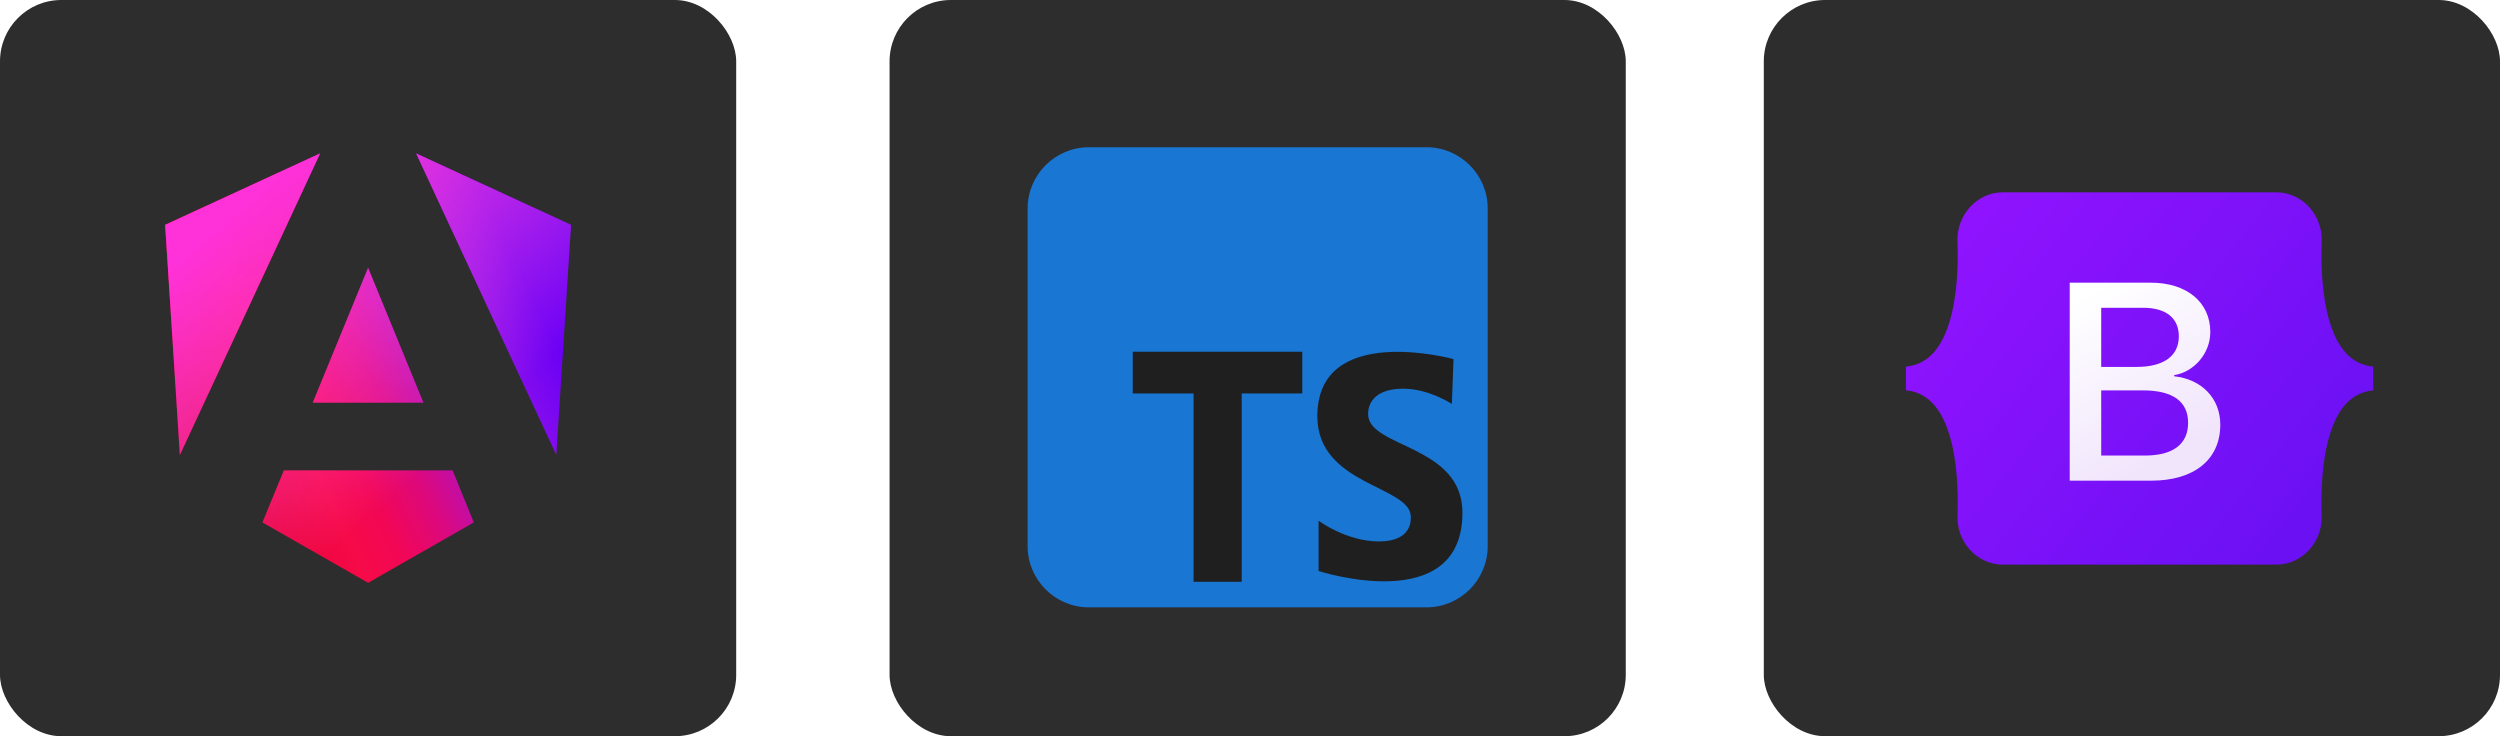 <svg width="163" height="48" viewBox="0 0 163 48" fill="none" xmlns="http://www.w3.org/2000/svg">
<rect width="48" height="48" rx="4" fill="#2D2D2D"/>
<g clip-path="url(#clip0_1_93)">
<path d="M37.234 14.659L36.272 29.666L27.128 10L37.234 14.659ZM30.891 34.062L24 38L17.109 34.062L18.509 30.672H29.512L30.891 34.062ZM24 17.459L27.609 26.253H20.391L24 17.459ZM11.728 29.666L10.766 14.659L20.872 10L11.728 29.666Z" fill="url(#paint0_linear_1_93)"/>
<path d="M37.234 14.659L36.272 29.666L27.128 10L37.234 14.659ZM30.891 34.062L24 38L17.109 34.062L18.509 30.672H29.512L30.891 34.062ZM24 17.459L27.609 26.253H20.391L24 17.459ZM11.728 29.666L10.766 14.659L20.872 10L11.728 29.666Z" fill="url(#paint1_linear_1_93)"/>
</g>
<rect x="58" width="48" height="48" rx="4" fill="#2D2D2D"/>
<path d="M93 9.6H71C68.791 9.6 67 11.391 67 13.6V35.6C67 37.809 68.791 39.6 71 39.6H93C95.209 39.6 97 37.809 97 35.6V13.6C97 11.391 95.209 9.6 93 9.6Z" fill="#1976D2"/>
<path d="M84.908 22.933H73.856V25.653H77.82V37.933H80.96V25.653H84.908V22.933Z" fill="#1F1F1F"/>
<path d="M94.661 26.337C94.661 26.337 93.172 25.343 91.489 25.343C89.806 25.343 89.2 26.143 89.2 26.998C89.2 29.205 95.351 28.984 95.351 33.425C95.351 40.266 85.972 37.231 85.972 37.231V33.95C85.972 33.95 87.766 35.301 89.916 35.301C92.067 35.301 91.986 33.895 91.986 33.702C91.986 31.661 85.89 31.661 85.89 27.137C85.89 20.986 94.771 23.412 94.771 23.412L94.661 26.337Z" fill="#1F1F1F"/>
<rect x="115" width="48" height="48" rx="4" fill="#2D2D2D"/>
<path d="M127.629 15.711C127.572 14.061 128.858 12.539 130.596 12.539H148.406C150.144 12.539 151.43 14.061 151.373 15.711C151.318 17.297 151.389 19.351 151.906 21.025C152.425 22.705 153.299 23.766 154.731 23.903V25.45C153.299 25.587 152.425 26.648 151.906 28.328C151.389 30.002 151.318 32.056 151.373 33.641C151.43 35.292 150.144 36.813 148.406 36.813H130.596C128.858 36.813 127.572 35.292 127.629 33.641C127.684 32.056 127.613 30.002 127.096 28.328C126.577 26.648 125.701 25.587 124.269 25.45V23.903C125.701 23.767 126.577 22.705 127.096 21.025C127.613 19.351 127.684 17.297 127.629 15.711Z" fill="url(#paint2_linear_1_93)"/>
<g filter="url(#filter0_d_1_93)">
<path d="M140.253 31.217C143.067 31.217 144.763 29.84 144.763 27.567C144.763 25.849 143.553 24.605 141.756 24.409V24.337C143.076 24.122 144.112 22.897 144.112 21.528C144.112 19.577 142.572 18.307 140.226 18.307H134.946V31.217H140.253ZM136.999 19.944H139.731C141.216 19.944 142.059 20.606 142.059 21.805C142.059 23.084 141.078 23.8 139.3 23.8H136.999V19.944ZM136.999 29.58V25.33H139.712C141.656 25.33 142.664 26.046 142.664 27.442C142.664 28.837 141.683 29.58 139.832 29.58H136.999Z" fill="url(#paint3_linear_1_93)"/>
</g>
<defs>
<filter id="filter0_d_1_93" x="134.455" y="17.938" width="10.799" height="13.893" filterUnits="userSpaceOnUse" color-interpolation-filters="sRGB">
<feFlood flood-opacity="0" result="BackgroundImageFix"/>
<feColorMatrix in="SourceAlpha" type="matrix" values="0 0 0 0 0 0 0 0 0 0 0 0 0 0 0 0 0 0 127 0" result="hardAlpha"/>
<feOffset dy="0.123"/>
<feGaussianBlur stdDeviation="0.246"/>
<feColorMatrix type="matrix" values="0 0 0 0 0 0 0 0 0 0 0 0 0 0 0 0 0 0 0.15 0"/>
<feBlend mode="normal" in2="BackgroundImageFix" result="effect1_dropShadow_1_93"/>
<feBlend mode="normal" in="SourceGraphic" in2="effect1_dropShadow_1_93" result="shape"/>
</filter>
<linearGradient id="paint0_linear_1_93" x1="13.216" y1="28.316" x2="34.278" y2="18.307" gradientUnits="userSpaceOnUse">
<stop stop-color="#E40035"/>
<stop offset="0.24" stop-color="#F60A48"/>
<stop offset="0.352" stop-color="#F20755"/>
<stop offset="0.494" stop-color="#DC087D"/>
<stop offset="0.745" stop-color="#9717E7"/>
<stop offset="1" stop-color="#6C00F5"/>
</linearGradient>
<linearGradient id="paint1_linear_1_93" x1="16.285" y1="12.828" x2="30.069" y2="28.551" gradientUnits="userSpaceOnUse">
<stop stop-color="#FF31D9"/>
<stop offset="1" stop-color="#FF5BE1" stop-opacity="0"/>
</linearGradient>
<linearGradient id="paint2_linear_1_93" x1="128.795" y1="13.181" x2="155.414" y2="34.312" gradientUnits="userSpaceOnUse">
<stop stop-color="#9013FE"/>
<stop offset="1" stop-color="#6610F2"/>
</linearGradient>
<linearGradient id="paint3_linear_1_93" x1="135.875" y1="19.156" x2="141.824" y2="29.219" gradientUnits="userSpaceOnUse">
<stop stop-color="white"/>
<stop offset="1" stop-color="#F1E5FC"/>
</linearGradient>
<clipPath id="clip0_1_93">
<rect width="28" height="28" fill="white" transform="translate(10 10)"/>
</clipPath>
</defs>
</svg>
